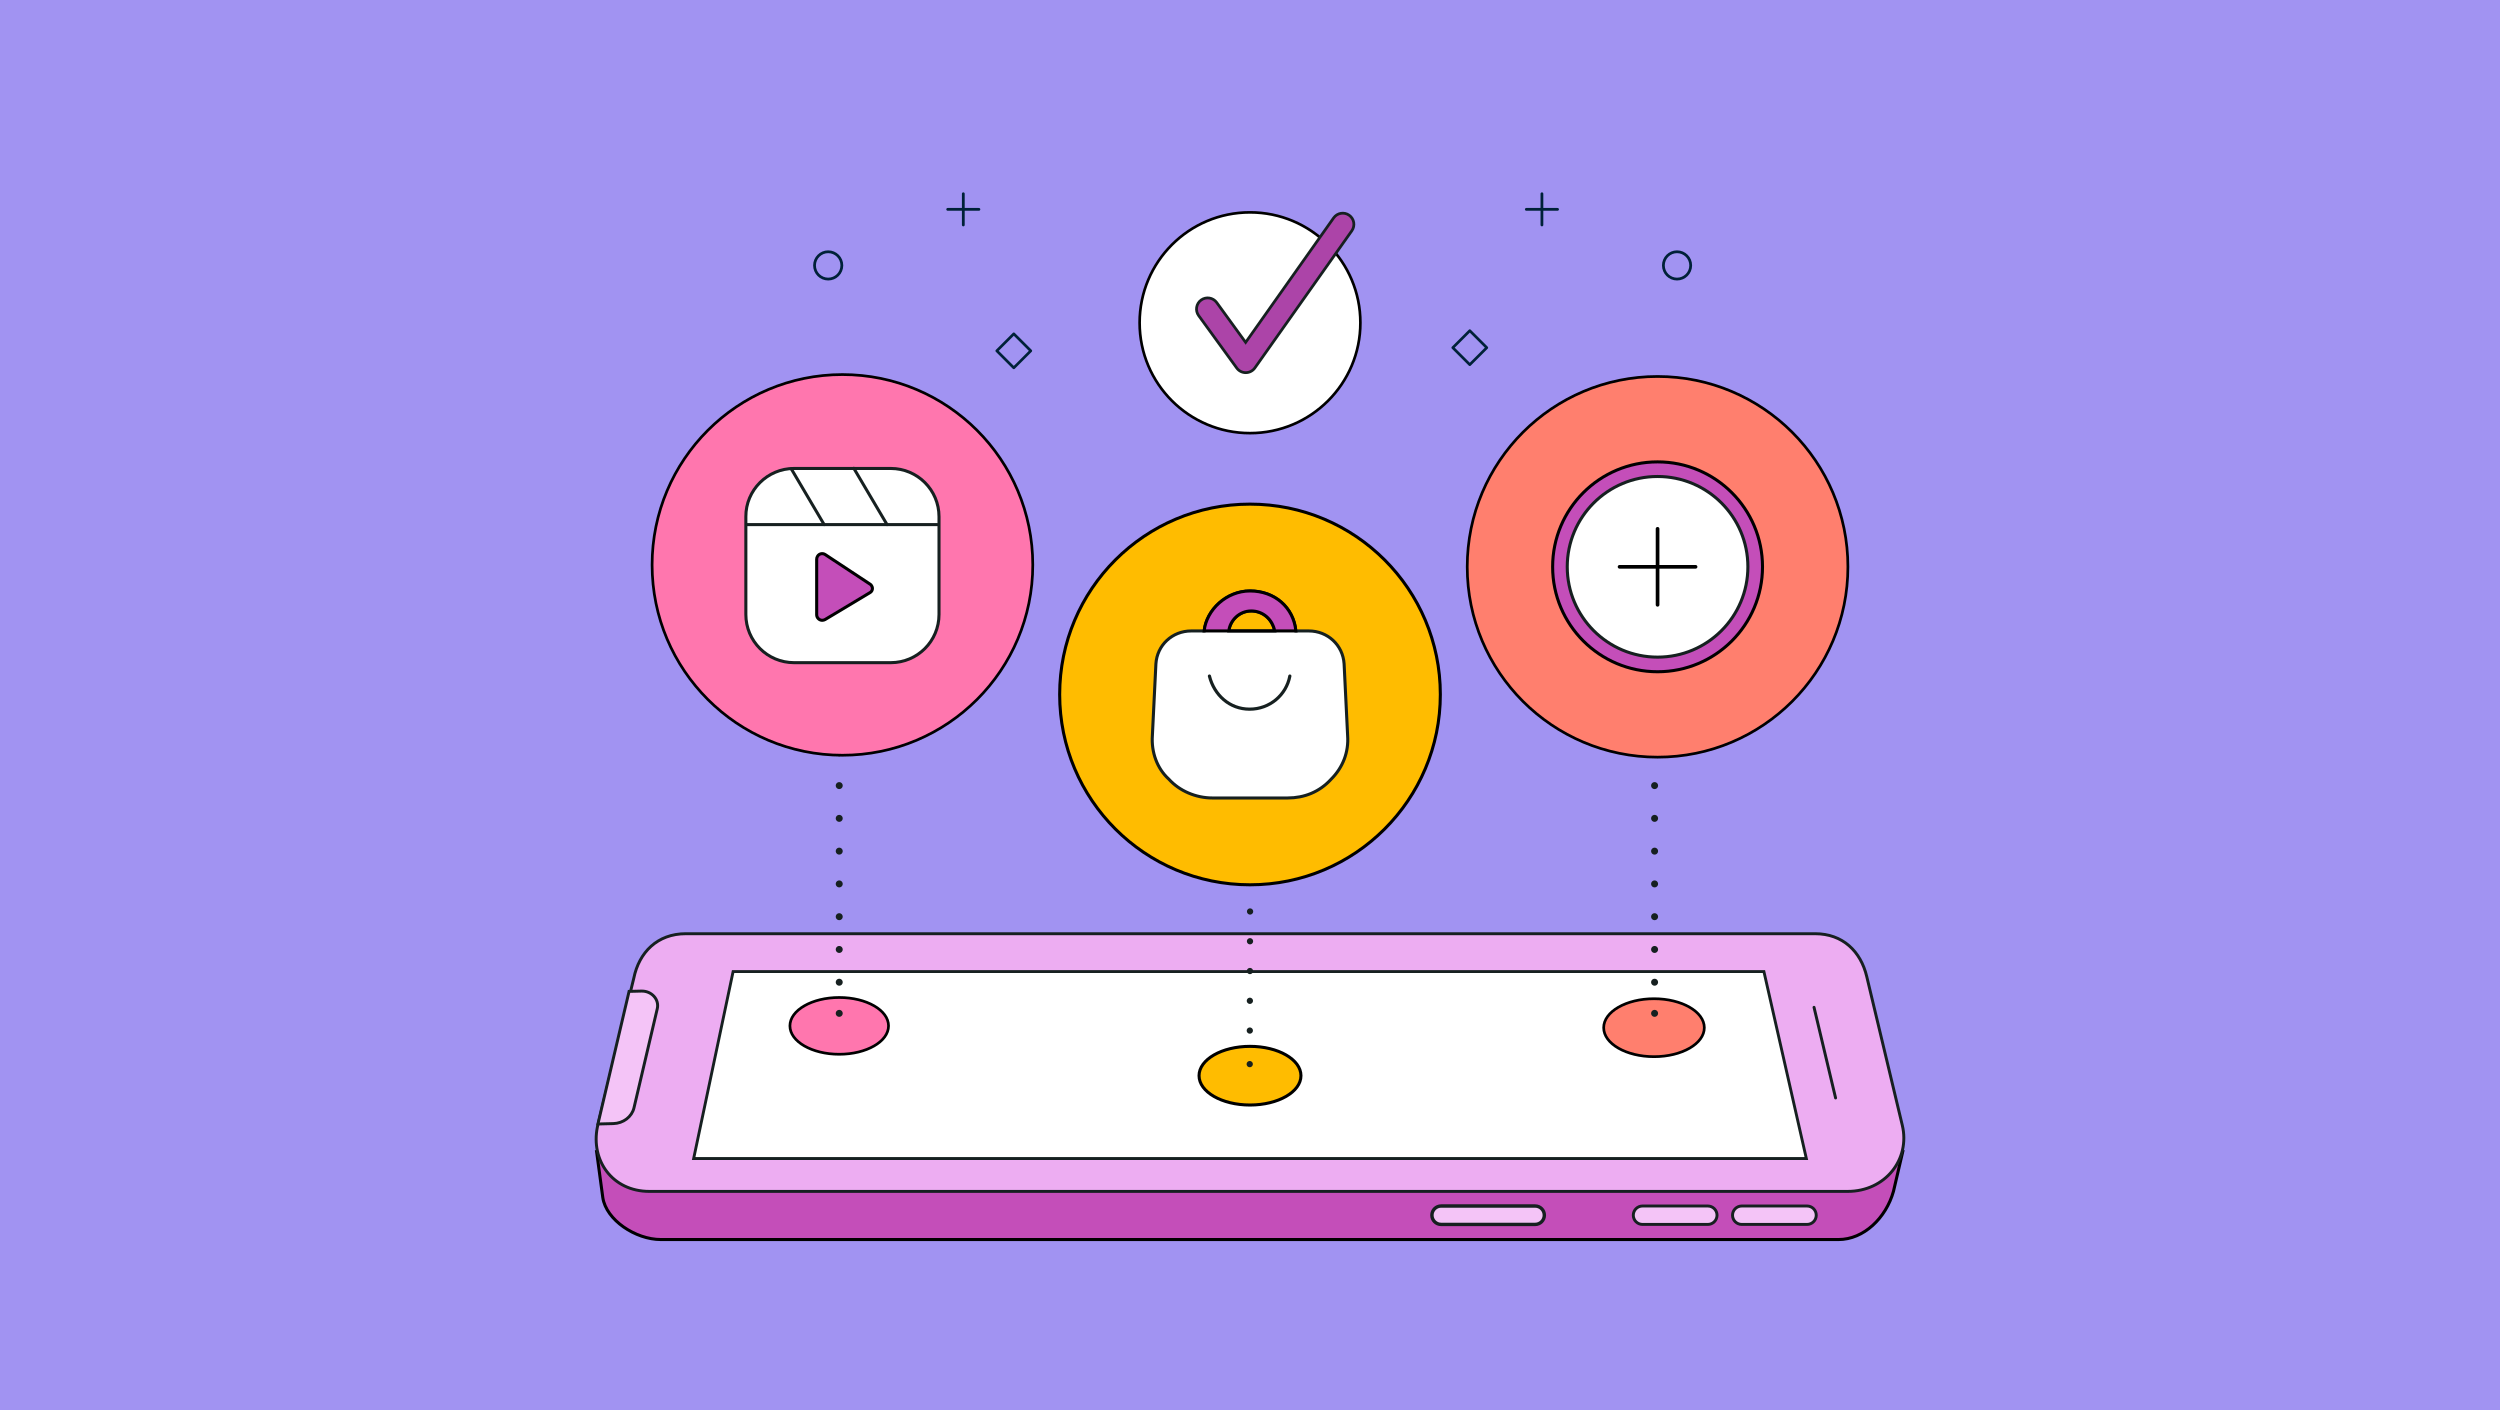 <svg xmlns="http://www.w3.org/2000/svg" xmlns:xlink="http://www.w3.org/1999/xlink" version="1.1" id="Layer_1" x="0px" y="0px" viewBox="0 0 780 440" xml:space="preserve"> <rect fill="#A193F2" width="780" height="440"></rect> <g> <line fill="none" stroke="#162020" stroke-width="2" stroke-linecap="round" stroke-linejoin="round" x1="390" y1="178.274" x2="390" y2="178.274"></line> <line fill="none" stroke="#162020" stroke-width="2" stroke-linecap="round" stroke-linejoin="round" stroke-dasharray="0,9.526" x1="390" y1="187.8" x2="390" y2="249.717"></line> <line fill="none" stroke="#162020" stroke-width="2" stroke-linecap="round" stroke-linejoin="round" x1="390" y1="254.48" x2="390" y2="254.48"></line> </g> <g> <path fill="#C44EB9" stroke="#000000" stroke-width="0.958" stroke-miterlimit="10" d="M573.614,386.737H206.18 c-7.879,0-17.081-6.091-18.11-13.114l-1.922-14.274h407.498l-2.883,12.351 C588.433,380.006,581.493,386.737,573.614,386.737z"></path> <path fill="#EDADF2" stroke="#162020" stroke-width="0.921" stroke-miterlimit="10" d="M576.444,371.717H202.62 c-11.559,0-18.355-9.651-16.233-20.096l11.36-46.443c1.633-8.036,7.34-13.861,16.233-13.861h352.321 c8.672,0,14.255,5.547,16.116,13.334l11.103,46.443C596.054,361.687,588.242,371.717,576.444,371.717z"></path> <polygon fill="#FFFFFF" stroke="#162020" stroke-width="0.901" stroke-linecap="round" stroke-miterlimit="10" points=" 550.339,303.125 228.729,303.125 216.422,361.459 563.578,361.459 "></polygon> <path fill="#F4C4F7" stroke="#162020" stroke-width="0.921" stroke-miterlimit="10" d="M191.337,350.562l-4.782,0.122 l9.717-41.37l3.838-0.098c3.2-0.082,5.636,2.616,4.961,5.493l-7.261,30.913 C197.147,348.442,194.475,350.482,191.337,350.562z"></path> <path fill="#F4C4F7" stroke="#162020" stroke-width="0.921" stroke-miterlimit="10" d="M532.839,382.02h-20.378 c-1.586,0-2.873-1.286-2.873-2.873l0,0c0-1.586,1.286-2.873,2.873-2.873h20.378c1.586,0,2.873,1.286,2.873,2.873l0,0 C535.712,380.734,534.426,382.02,532.839,382.02z"></path> <path fill="#F4C4F7" stroke="#162020" stroke-width="1.068" stroke-miterlimit="10" d="M478.961,382.02h-29.332 c-1.586,0-2.873-1.286-2.873-2.873l0,0c0-1.586,1.286-2.873,2.873-2.873h29.332c1.586,0,2.873,1.286,2.873,2.873l0,0 C481.833,380.734,480.547,382.02,478.961,382.02z"></path> <path fill="#F4C4F7" stroke="#162020" stroke-width="0.921" stroke-miterlimit="10" d="M563.797,382.02h-20.378 c-1.586,0-2.873-1.286-2.873-2.873l0,0c0-1.586,1.286-2.873,2.873-2.873h20.378c1.586,0,2.872,1.286,2.872,2.873l0,0 C566.67,380.734,565.384,382.02,563.797,382.02z"></path> <line fill="none" stroke="#162020" stroke-width="0.921" stroke-linecap="round" stroke-miterlimit="10" x1="565.976" y1="314.288" x2="572.703" y2="342.561"></line> </g> <rect x="312.601" y="105.689" transform="matrix(0.707 -0.707 0.707 0.707 15.273 255.745)" fill="none" stroke="#002138" stroke-width="0.852" stroke-linecap="round" stroke-linejoin="round" stroke-miterlimit="4" width="7.495" height="7.495"></rect> <circle fill="none" stroke="#002138" stroke-width="0.87" stroke-linecap="round" stroke-linejoin="round" cx="258.396" cy="82.811" r="4.261"></circle> <g> <line fill="none" stroke="#002138" stroke-width="0.87" stroke-linecap="round" stroke-linejoin="round" x1="300.551" y1="60.448" x2="300.551" y2="70.188"></line> <line fill="none" stroke="#002138" stroke-width="0.87" stroke-linecap="round" stroke-linejoin="round" x1="295.681" y1="65.318" x2="305.421" y2="65.318"></line> </g> <g> <circle fill="#FFFFFF" stroke="#000000" stroke-width="0.837" stroke-miterlimit="10" cx="390" cy="100.698" r="34.438"></circle> <g> <path fill="#AC44A8" stroke="#162020" stroke-width="0.869" stroke-miterlimit="10" d="M388.676,116.266 c-1.113,0-2.158-0.532-2.812-1.433l-11.886-16.365c-1.128-1.553-0.784-3.726,0.77-4.854 c1.553-1.129,3.726-0.784,4.855,0.77l9.036,12.44l27.456-38.839c1.107-1.567,3.277-1.94,4.844-0.832 c1.568,1.108,1.94,3.277,0.832,4.844L391.514,114.797c-0.647,0.915-1.695,1.462-2.816,1.469 C388.69,116.266,388.683,116.266,388.676,116.266z"></path> </g> </g> <ellipse fill="#FF76AE" stroke="#000000" stroke-width="0.85" stroke-miterlimit="10" cx="261.839" cy="320.074" rx="15.382" ry="8.856"></ellipse> <g> <line fill="none" stroke="#162020" stroke-width="2.176" stroke-linecap="round" stroke-linejoin="round" x1="261.839" y1="223.268" x2="261.839" y2="223.268"></line> <line fill="none" stroke="#162020" stroke-width="2.176" stroke-linecap="round" stroke-linejoin="round" stroke-dasharray="0,10.225" x1="261.839" y1="234.88" x2="261.839" y2="310.36"></line> <line fill="none" stroke="#162020" stroke-width="2.176" stroke-linecap="round" stroke-linejoin="round" x1="261.839" y1="316.166" x2="261.839" y2="316.166"></line> </g> <g> <circle fill="#FF76AE" stroke="#000000" stroke-width="0.85" stroke-miterlimit="10" cx="262.839" cy="176.248" r="59.385"></circle> <g> <path fill="#FFFFFF" stroke="#162020" stroke-width="0.958" stroke-linecap="round" stroke-miterlimit="10" d=" M247.749,146.16h30.18c8.316,0,15.043,6.728,15.043,15.043v30.507c0,8.316-6.728,15.043-15.043,15.043h-30.18 c-8.316,0-15.043-6.728-15.043-15.043v-30.507C232.659,152.934,239.433,146.16,247.749,146.16z"></path> <line fill="#FFFFFF" stroke="#162020" stroke-width="0.958" stroke-linecap="round" stroke-miterlimit="10" x1="233.126" y1="163.68" x2="292.506" y2="163.68"></line> <line fill="#FFFFFF" stroke="#162020" stroke-width="0.948" stroke-linecap="round" stroke-miterlimit="10" x1="246.862" y1="146.25" x2="257.14" y2="163.68"></line> <line fill="#FFFFFF" stroke="#162020" stroke-width="0.948" stroke-linecap="round" stroke-miterlimit="10" x1="266.39" y1="146.105" x2="276.762" y2="163.68"></line> <path fill="#C44EB9" stroke="#000000" stroke-width="0.958" stroke-miterlimit="10" d="M271.483,182.274l-14.016-9.25 c-0.794-0.514-1.869-0.327-2.383,0.514c-0.187,0.28-0.28,0.607-0.28,0.934v17.333 c0,0.934,0.794,1.729,1.729,1.729c0.327,0,0.607-0.093,0.888-0.234l14.016-8.409 c0.748-0.42,0.981-1.355,0.514-2.102C271.856,182.554,271.669,182.367,271.483,182.274z"></path> </g> </g> <g> <ellipse fill="#FF7F6E" stroke="#000000" stroke-width="0.85" stroke-miterlimit="10" cx="516.047" cy="320.642" rx="15.699" ry="9.039"></ellipse> </g> <ellipse fill="#FFBC00" stroke="#000000" stroke-width="0.958" stroke-miterlimit="10" cx="390" cy="335.615" rx="15.896" ry="9.152"></ellipse> <g> <line fill="none" stroke="#162020" stroke-width="1.95" stroke-linecap="round" stroke-linejoin="round" x1="390.084" y1="256.346" x2="390.084" y2="256.346"></line> <line fill="none" stroke="#162020" stroke-width="1.95" stroke-linecap="round" stroke-linejoin="round" stroke-dasharray="0,9.289" x1="390.063" y1="265.804" x2="389.926" y2="327.276"></line> <line fill="none" stroke="#162020" stroke-width="1.95" stroke-linecap="round" stroke-linejoin="round" x1="389.916" y1="332.005" x2="389.916" y2="332.005"></line> </g> <circle fill="#FFBC00" stroke="#000000" stroke-width="0.958" stroke-miterlimit="10" cx="390" cy="216.673" r="59.385"></circle> <g> <path fill="#FFFFFF" stroke="#162020" stroke-width="0.958" stroke-linecap="round" stroke-miterlimit="10" d="M420.46,229.518 l-1.101-22.386l0,0c-0.367-5.872-5.138-10.276-11.01-10.276h-4.037c-0.734-7.34-6.606-12.478-14.313-12.478 c-7.34,0-13.579,5.872-14.313,12.478h-4.037c-5.872,0-10.643,4.404-11.01,10.276l-1.101,22.386 c-0.367,5.138,1.468,10.276,5.138,13.579c3.303,3.67,8.441,5.872,13.579,5.872h23.488 c5.138,0,9.909-1.835,13.579-5.872C418.992,239.427,420.827,234.656,420.46,229.518z M390.367,190.617 c3.67,0,6.606,2.569,7.34,6.239h-14.313C383.761,193.553,386.697,190.617,390.367,190.617z"></path> <g> <g> <path fill="#C44EB9" stroke="#000000" stroke-width="0.958" stroke-miterlimit="10" d="M404.313,196.856 c-0.734-7.34-6.606-12.478-14.313-12.478c-7.34,0-13.579,5.872-14.313,12.478H404.313z M390.367,190.617 c3.67,0,6.606,2.569,7.34,6.239h-14.313C383.761,193.553,386.697,190.617,390.367,190.617z"></path> </g> </g> <g> <g> <path fill="#FFFFFF" stroke="#162020" stroke-width="0.999" stroke-linecap="round" stroke-miterlimit="10" d=" M402.431,210.929c-1.107,5.904-6.273,10.332-12.546,10.332s-11.07-4.428-12.546-10.332"></path> </g> </g> </g> <rect x="454.886" y="104.691" transform="matrix(0.707 -0.707 0.707 0.707 57.653 356.063)" fill="none" stroke="#002138" stroke-width="0.852" stroke-linecap="round" stroke-linejoin="round" stroke-miterlimit="4" width="7.495" height="7.495"></rect> <circle fill="none" stroke="#002138" stroke-width="0.87" stroke-linecap="round" stroke-linejoin="round" cx="523.236" cy="82.811" r="4.261"></circle> <g> <line fill="none" stroke="#002138" stroke-width="0.87" stroke-linecap="round" stroke-linejoin="round" x1="481.081" y1="70.188" x2="481.081" y2="60.448"></line> <line fill="none" stroke="#002138" stroke-width="0.87" stroke-linecap="round" stroke-linejoin="round" x1="476.211" y1="65.318" x2="485.951" y2="65.318"></line> </g> <g> <line fill="none" stroke="#162020" stroke-width="2.176" stroke-linecap="round" stroke-linejoin="round" x1="516.231" y1="223.268" x2="516.231" y2="223.268"></line> <line fill="none" stroke="#162020" stroke-width="2.176" stroke-linecap="round" stroke-linejoin="round" stroke-dasharray="0,10.225" x1="516.231" y1="234.88" x2="516.231" y2="310.36"></line> <line fill="none" stroke="#162020" stroke-width="2.176" stroke-linecap="round" stroke-linejoin="round" x1="516.231" y1="316.166" x2="516.231" y2="316.166"></line> </g> <g> <circle fill="#FF7F6E" stroke="#000000" stroke-width="0.85" stroke-miterlimit="10" cx="517.161" cy="176.846" r="59.385"></circle> <circle fill="#C44EB9" stroke="#000000" stroke-width="0.958" stroke-miterlimit="10" cx="517.161" cy="176.846" r="32.739"></circle> <circle fill="#FFFFFF" stroke="#162020" stroke-width="0.958" stroke-linecap="round" stroke-miterlimit="10" cx="517.161" cy="176.846" r="28.18"></circle> <g> <line fill="none" stroke="#000000" stroke-width="1.149" stroke-linecap="round" stroke-linejoin="round" stroke-miterlimit="10" x1="517.161" y1="164.99" x2="517.161" y2="188.703"></line> <line fill="none" stroke="#000000" stroke-width="1.149" stroke-linecap="round" stroke-linejoin="round" stroke-miterlimit="10" x1="529.017" y1="176.846" x2="505.304" y2="176.846"></line> </g> </g> </svg>